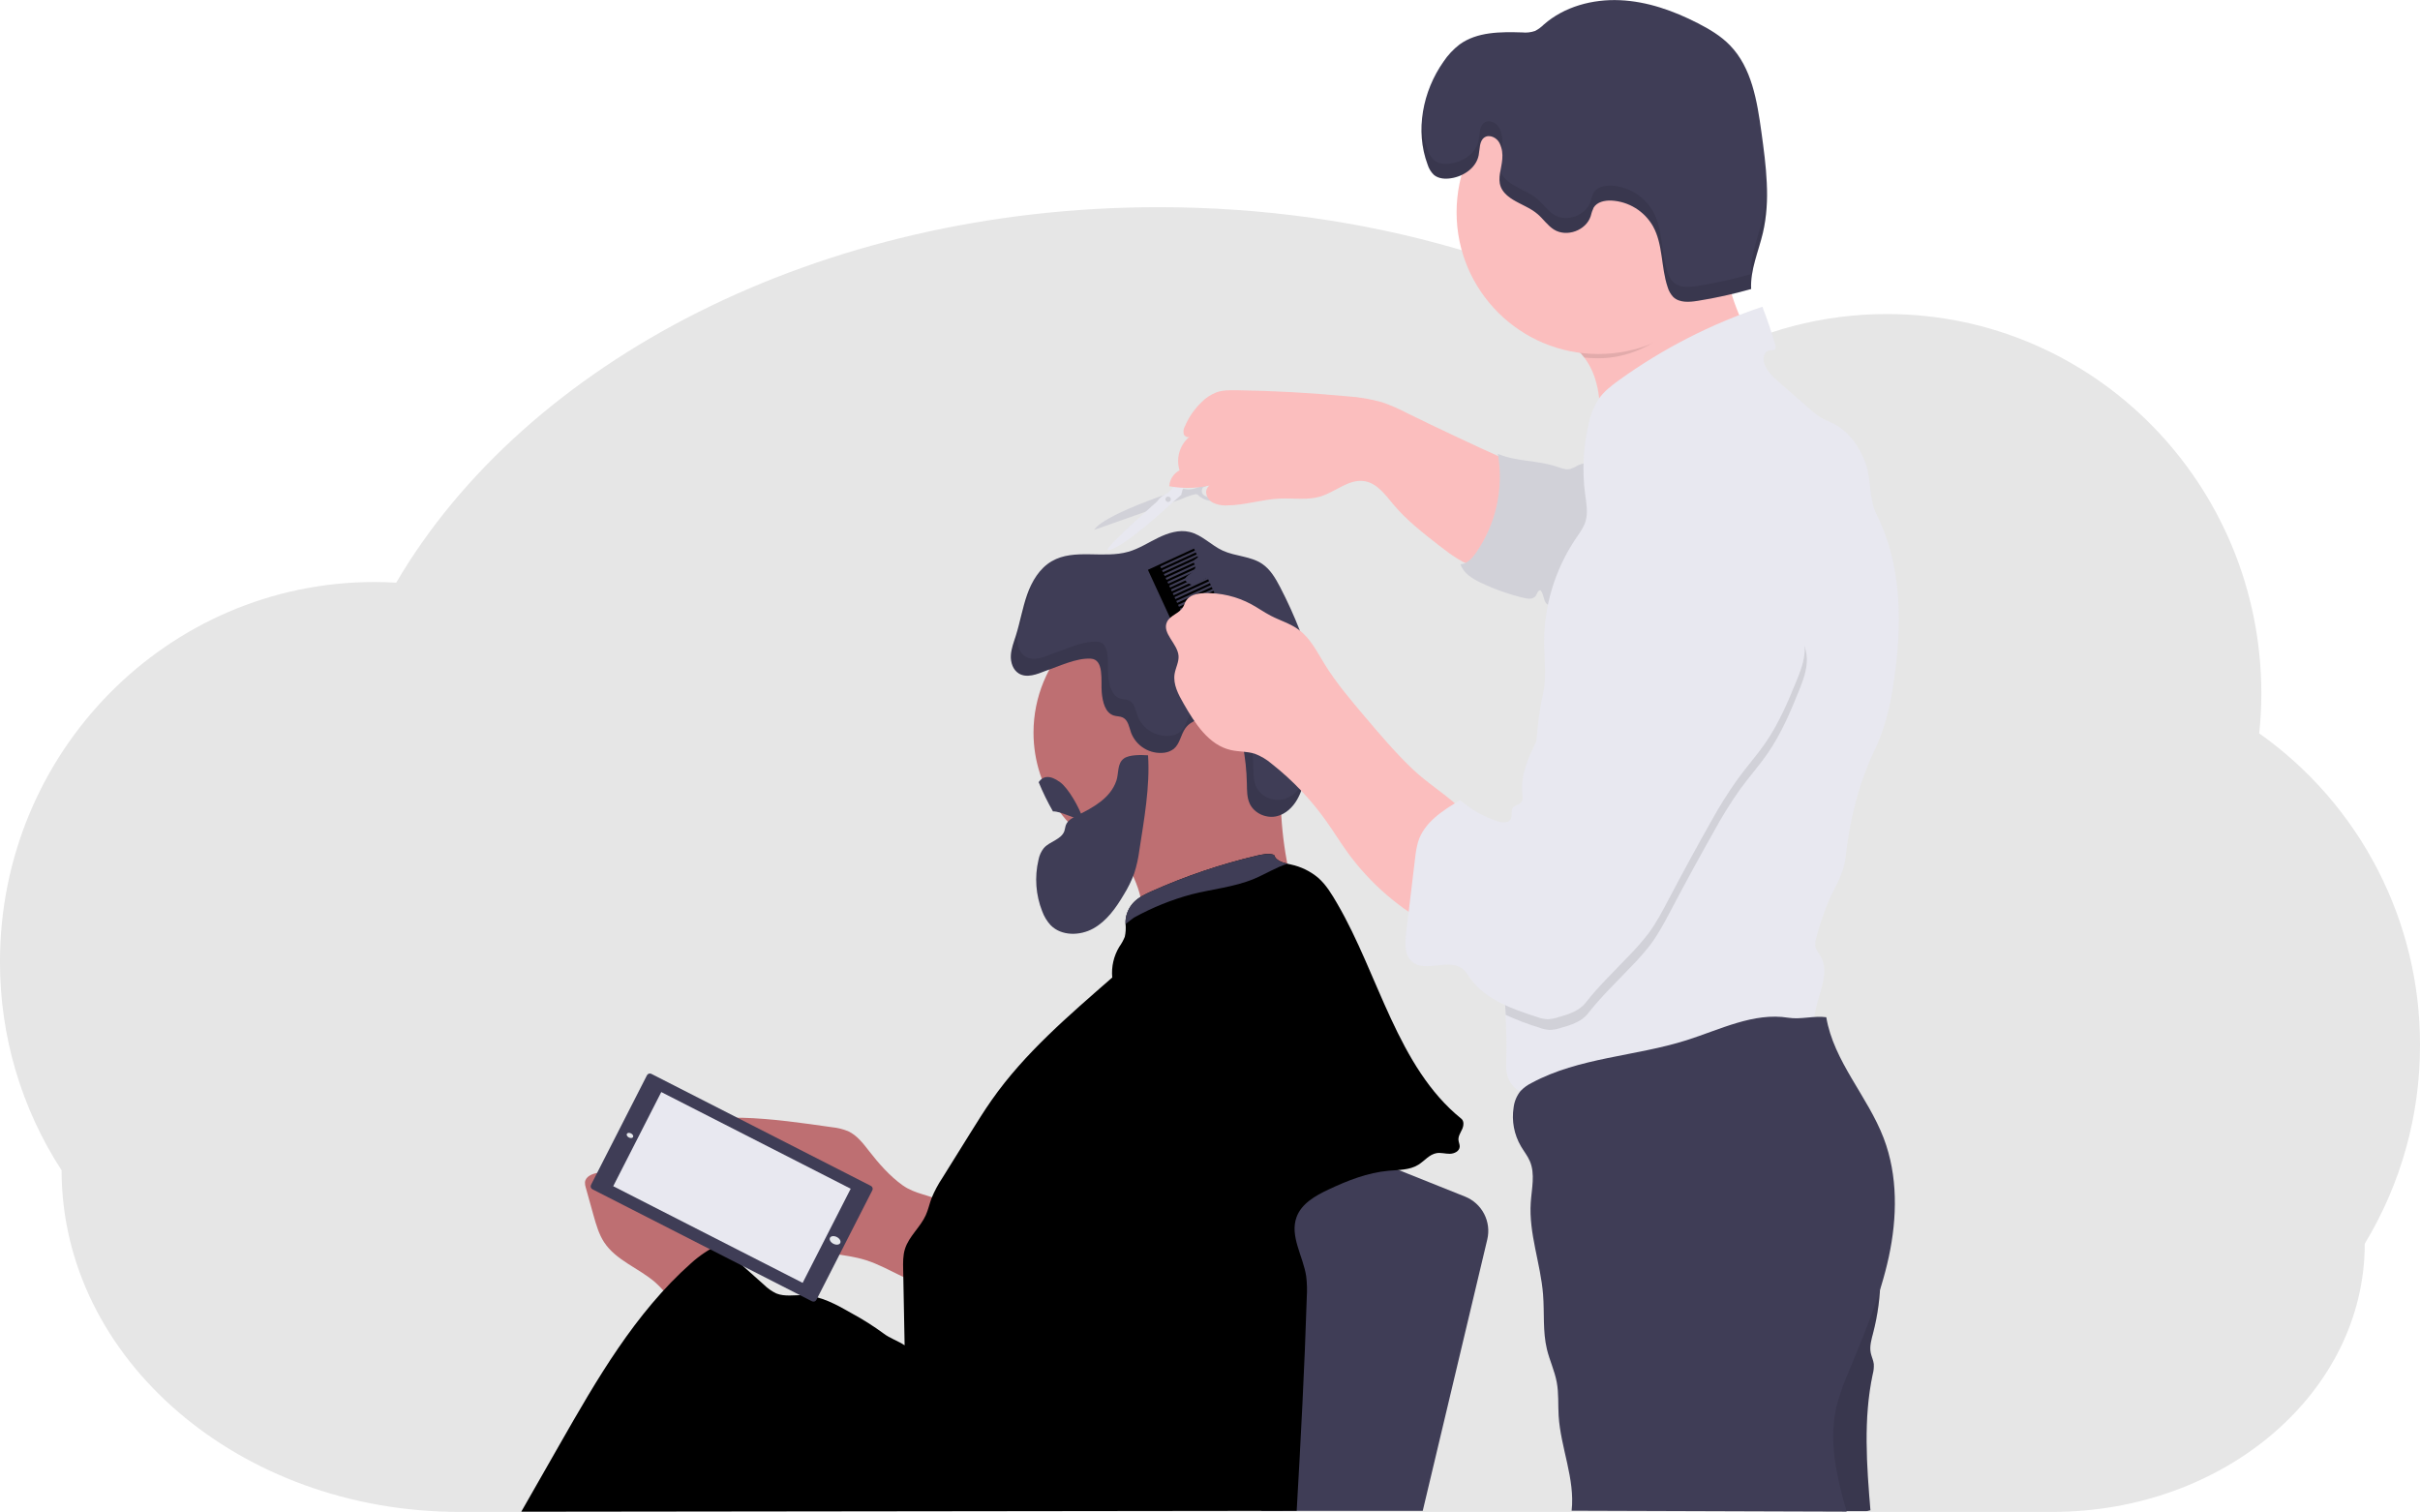 <svg width="493" height="308" viewBox="0 0 493 308" fill="none" xmlns="http://www.w3.org/2000/svg">
<g clip-path="url(#clip0_26_4)">
<path opacity="0.1" d="M493 212.916C493.035 200.48 490.078 188.217 484.377 177.164C478.677 166.11 470.402 156.588 460.248 149.403C460.529 146.717 460.673 144.018 460.679 141.316C460.679 98.604 426.531 63.978 384.402 63.978C371.43 63.964 358.675 67.31 347.38 73.689C317.563 54.078 278.636 42.208 236.05 42.208C166.758 42.208 107.154 73.637 80.712 118.702C79.242 118.616 77.764 118.569 76.273 118.569C34.152 118.569 -0.004 153.194 -0.004 195.907C-0.034 210.997 4.328 225.77 12.549 238.425C12.549 276.855 48.83 308.004 93.567 308.004H418.119C453.258 308.004 481.744 283.546 481.744 253.371C489.135 241.173 493.029 227.178 493 212.916Z" fill="black"/>
<path d="M357.072 70.712C353.822 72.082 350.564 73.456 347.539 75.266C346.164 76.085 344.846 76.989 343.432 77.735C341.911 78.544 340.295 79.156 338.692 79.811C334.268 81.618 329.971 83.722 325.832 86.11C326.19 81.478 325.513 76.446 322.743 72.836C322.335 72.301 321.883 71.802 321.389 71.345C319.429 69.527 316.649 69.058 314.723 67.468C315.895 65.409 318.498 63.539 320.269 61.966C322.182 60.275 324.168 58.67 326.225 57.154C330.336 54.118 334.714 51.461 339.304 49.214C342.217 47.788 345.259 46.512 348.474 46.077C348.879 45.986 349.303 46.024 349.685 46.185C350.185 46.461 350.366 47.081 350.487 47.637C351.086 50.416 351.392 53.268 351.892 56.068C352.137 57.507 352.469 58.93 352.887 60.329C353.424 61.983 354.044 63.61 354.744 65.202C355.523 67.037 356.299 68.874 357.072 70.712Z" fill="#FBBEBE"/>
<path d="M264.845 149.244C264.844 154.963 263.036 160.535 259.679 165.166C256.322 169.797 251.588 173.249 246.152 175.031C240.716 176.812 234.856 176.831 229.408 175.085C223.961 173.34 219.204 169.918 215.817 165.309C212.39 160.654 210.543 155.024 210.546 149.244C210.546 142.045 213.407 135.141 218.498 130.051C223.59 124.961 230.495 122.101 237.696 122.101C244.896 122.101 251.802 124.961 256.893 130.051C261.985 135.141 264.845 142.045 264.845 149.244Z" fill="#BE6F72"/>
<path d="M227.969 173.163C229.422 175.666 230.887 178.191 231.818 180.918C232.749 183.645 233.111 186.665 232.344 189.453C241.592 184.585 252.598 184.977 262.777 182.512C263.049 182.481 263.3 182.349 263.479 182.142C263.541 182 263.573 181.848 263.573 181.694C263.573 181.539 263.541 181.387 263.479 181.246C261.348 173.362 260.529 165.182 261.053 157.033L255.74 160.174C253.414 161.61 251.003 162.905 248.521 164.051C245.009 165.589 241.281 166.52 237.614 167.597C234.709 168.459 228.943 169.574 227.116 172.112C227.446 172.423 227.733 172.777 227.969 173.163Z" fill="#BE6F72"/>
<path d="M213.011 136.663C211.244 137.374 209.167 138.193 207.543 137.198C206.349 136.461 205.858 134.932 205.931 133.531C206.004 132.131 206.539 130.804 206.961 129.469C207.823 126.724 208.288 123.868 209.249 121.136C210.21 118.405 211.779 115.773 214.27 114.329C218.855 111.675 224.789 113.868 229.878 112.399C232.033 111.783 233.908 110.542 235.912 109.569C237.916 108.595 240.169 107.845 242.333 108.367C244.867 108.957 246.737 111.089 249.099 112.175C251.684 113.364 254.778 113.282 257.131 114.872C258.799 116.001 259.851 117.823 260.786 119.611C263.778 125.357 266.14 131.41 267.832 137.663C268.508 139.902 268.895 142.219 268.982 144.556C269.004 147.546 268.194 150.476 267.392 153.362L266.099 157.929C265.621 159.653 265.13 161.376 264.225 162.935C263.32 164.495 261.923 165.809 260.195 166.261C258.041 166.817 255.533 165.74 254.593 163.724C254.016 162.474 254.042 161.044 254.011 159.67C253.964 156.978 253.675 154.296 253.149 151.656C252.882 150.334 252.525 148.959 251.624 147.96C250.46 146.667 248.607 146.237 246.884 146.206C244.867 146.18 242.656 146.728 241.479 148.36C240.536 149.679 240.372 151.531 239.118 152.561C238.56 152.989 237.898 153.258 237.2 153.341C235.778 153.518 234.337 153.213 233.108 152.475C231.879 151.737 230.933 150.608 230.421 149.27C230.025 148.132 229.831 146.719 228.754 146.185C228.193 145.905 227.526 145.956 226.927 145.776C225.091 145.22 224.608 142.893 224.44 140.985C224.246 138.749 224.992 134.333 222.212 134.182C219.217 134.018 215.765 135.746 213.011 136.663Z" fill="#3F3D56"/>
<path d="M219.523 166.085C218.566 166.546 217.519 167.084 217.144 168.075C216.998 168.463 216.972 168.889 216.838 169.286C216.231 171.039 213.861 171.384 212.637 172.78C212.085 173.485 211.713 174.315 211.555 175.197C210.737 178.674 211.002 182.318 212.313 185.64C212.693 186.693 213.279 187.66 214.037 188.484C216.226 190.715 220.002 190.672 222.729 189.151C225.457 187.631 227.34 184.964 228.939 182.258C229.787 180.896 230.496 179.453 231.055 177.95C231.547 176.421 231.897 174.851 232.102 173.258C233.059 167.05 234.309 160.165 233.878 153.871C232.585 153.789 230.116 153.698 228.974 154.508C227.543 155.525 227.939 157.576 227.422 159.062C226.198 162.638 222.648 164.525 219.523 166.085Z" fill="#3F3D56"/>
<path d="M220.644 166.908C219.028 167.007 216.132 165.219 214.511 165.309C213.409 163.385 212.434 161.39 211.594 159.338C212.456 158.101 213.843 157.8 215.942 159.338C217.627 160.523 219.954 164.62 220.644 166.908Z" fill="#3F3D56"/>
<path d="M245.004 98.837C243.251 99.763 242.165 99.806 241.298 99.621C240.432 99.436 238.713 100.297 238.713 100.297C223.522 105.493 222.923 107.944 222.923 107.944L240.51 101.736C243.893 100.254 243.957 100.775 243.957 100.775C246.543 103.205 249.835 101.559 249.835 101.559C249.835 101.559 254.39 99.405 253.05 97.333C251.71 95.261 246.763 97.928 245.004 98.837ZM252.33 98.449C252.33 98.449 251.038 101.895 246.388 101.335C246.388 101.335 244.104 100.999 245.069 99.298C245.069 99.298 249.809 97.307 251.064 97.449C252.318 97.591 252.318 98.466 252.318 98.466L252.33 98.449Z" fill="#E8E8F0"/>
<path opacity="0.1" d="M245.004 98.837C243.251 99.763 242.165 99.806 241.298 99.621C240.432 99.436 238.713 100.297 238.713 100.297C223.522 105.493 222.923 107.944 222.923 107.944L240.51 101.736C243.893 100.254 243.957 100.775 243.957 100.775C246.543 103.205 249.835 101.559 249.835 101.559C249.835 101.559 254.39 99.405 253.05 97.333C251.71 95.261 246.763 97.928 245.004 98.837ZM252.33 98.449C252.33 98.449 251.038 101.895 246.388 101.335C246.388 101.335 244.104 100.999 245.069 99.298C245.069 99.298 249.809 97.307 251.064 97.449C252.318 97.591 252.318 98.466 252.318 98.466L252.33 98.449Z" fill="black"/>
<path d="M245.97 89.229C243.341 89.315 242.794 91.28 242.794 91.28C242.268 91.908 241.959 92.689 241.915 93.507C241.871 94.325 242.093 95.135 242.548 95.817L237.881 100.457C236.997 100.798 236.237 101.398 235.701 102.18C235.701 102.18 225.453 111.227 225.604 112.05C225.604 112.05 227.276 112.912 237.881 103.248L240.665 100.784C240.665 100.784 241.281 96.178 245.63 95.304C245.63 95.304 246.061 95.493 246.289 94.468C246.533 93.976 246.858 93.529 247.25 93.145C247.827 92.611 248.599 89.139 245.97 89.229ZM246.707 92.344C246.707 92.344 245.298 95.98 243.29 94.929C241.281 93.878 243.234 91.452 243.234 91.452C246.716 88.066 246.707 92.344 246.707 92.344Z" fill="#E8E8F0"/>
<path opacity="0.1" d="M237.971 102.266C238.278 102.266 238.527 102.017 238.527 101.71C238.527 101.403 238.278 101.154 237.971 101.154C237.664 101.154 237.416 101.403 237.416 101.71C237.416 102.017 237.664 102.266 237.971 102.266Z" fill="black"/>
<path d="M286.604 84.137C284.982 83.282 283.298 82.551 281.566 81.948C279.264 81.296 276.899 80.891 274.512 80.742C266.967 80.024 259.4 79.607 251.809 79.492C250.469 79.492 249.099 79.462 247.827 79.923C246.692 80.359 245.663 81.033 244.811 81.901C243.334 83.312 242.161 85.01 241.363 86.89C241.107 87.361 241.031 87.909 241.148 88.432C241.32 88.932 242.01 89.264 242.402 88.91C241.399 89.719 240.662 90.81 240.287 92.042C239.912 93.274 239.916 94.591 240.299 95.821C239.701 96.133 239.193 96.595 238.826 97.161C238.458 97.727 238.243 98.379 238.2 99.052C241.333 99.632 244.558 99.476 247.621 98.595C246.707 98.363 245.763 99.22 245.707 100.159C245.713 100.631 245.85 101.092 246.101 101.491C246.353 101.89 246.71 102.212 247.134 102.421C247.988 102.825 248.93 103.012 249.874 102.964C253.525 102.964 257.076 101.727 260.717 101.568C263.501 101.443 266.371 101.947 269.03 101.137C272.116 100.181 274.869 97.471 278.05 98.035C280.588 98.488 282.243 100.844 283.898 102.817C286.544 105.967 289.814 108.517 293.059 111.046C295.559 112.994 298.17 114.993 301.269 115.652C302.196 115.905 303.18 115.858 304.079 115.518C304.83 115.116 305.461 114.522 305.906 113.795C309.246 109.056 309.25 103.089 309.056 97.535C308.957 94.696 308.336 94.313 305.708 93.137C302.657 91.767 299.617 90.364 296.589 88.927C293.245 87.365 289.916 85.768 286.604 84.137Z" fill="#FBBEBE"/>
<path d="M321.532 94.77C321.018 95.076 320.475 95.332 319.911 95.532C318.967 95.756 318.006 95.356 317.088 95.045C313.21 93.753 308.901 94.059 305.151 92.46C306.381 99.516 304.771 106.771 300.674 112.645C299.898 113.748 298.877 114.876 297.532 114.963C298.131 116.802 299.976 117.914 301.725 118.741C304.519 120.063 307.442 121.094 310.448 121.817C311.31 122.02 312.361 122.119 312.861 121.386C313.163 120.955 313.292 120.219 313.822 120.245C314.632 121.106 314.365 122.873 315.485 123.26C315.835 123.349 316.201 123.349 316.55 123.26L319.049 122.829C319.799 122.765 320.521 122.516 321.152 122.106C321.547 121.763 321.874 121.347 322.113 120.882C324.914 116.113 325.992 110.594 326.423 105.144C326.634 102.438 326.897 99.569 326.711 96.855C326.539 94.528 323.557 93.826 321.532 94.77Z" fill="#E8E8F0"/>
<path opacity="0.1" d="M321.532 94.77C321.018 95.076 320.475 95.332 319.911 95.532C318.967 95.756 318.006 95.356 317.088 95.045C313.21 93.753 308.901 94.059 305.151 92.46C306.381 99.516 304.771 106.771 300.674 112.645C299.898 113.748 298.877 114.876 297.532 114.963C298.131 116.802 299.976 117.914 301.725 118.741C304.519 120.063 307.442 121.094 310.448 121.817C311.31 122.02 312.361 122.119 312.861 121.386C313.163 120.955 313.292 120.219 313.822 120.245C314.632 121.106 314.365 122.873 315.485 123.26C315.835 123.349 316.201 123.349 316.55 123.26L319.049 122.829C319.799 122.765 320.521 122.516 321.152 122.106C321.547 121.763 321.874 121.347 322.113 120.882C324.914 116.113 325.992 110.594 326.423 105.144C326.634 102.438 326.897 99.569 326.711 96.855C326.539 94.528 323.557 93.826 321.532 94.77Z" fill="black"/>
<path d="M177.066 234.518C175.838 232.941 174.576 231.269 172.757 230.438C171.709 230.015 170.606 229.745 169.482 229.636C163.418 228.775 157.342 227.879 151.223 227.711C149.223 227.655 147.077 227.711 145.448 228.878C143.582 230.209 142.862 232.661 142.759 234.948C142.648 237.673 143.189 240.384 144.337 242.857C145.485 245.33 147.208 247.493 149.361 249.166C153.024 251.958 157.652 253.125 162.169 254.047C164.543 254.534 166.931 254.969 169.327 255.34C171.723 255.71 174.162 256.003 176.476 256.744C181.423 258.33 185.789 261.914 190.977 262.211C191.221 262.249 191.471 262.207 191.688 262.091C191.916 261.907 192.069 261.647 192.119 261.358C193.261 257.33 197.222 247.684 192.119 244.866C189.452 243.397 186.491 243.332 183.88 241.467C181.268 239.601 179.049 237.064 177.066 234.518Z" fill="#BE6F72"/>
<path d="M133.502 261.259C130.145 258.338 125.513 256.792 123.073 253.074C122 251.436 121.457 249.515 120.919 247.628L119.333 241.932C119.211 241.582 119.155 241.213 119.169 240.842C119.29 239.653 120.69 239.089 121.871 238.904C127.904 237.964 134.187 240.394 138.704 244.504C143.22 248.614 146.12 254.284 147.823 260.161C147.942 260.46 147.96 260.79 147.874 261.1C147.727 261.376 147.494 261.596 147.211 261.729C145.03 263.021 142.1 264.904 139.553 265.301C137.006 265.697 135.317 262.819 133.502 261.259Z" fill="#BE6F72"/>
<path d="M280.79 236.702L298.459 243.772C300.135 244.442 301.515 245.692 302.347 247.295C303.178 248.897 303.406 250.744 302.988 252.5L289.84 307.789H256.968L262.691 244.888C262.691 244.888 275.188 234.548 280.79 236.702Z" fill="#3F3D56"/>
<path d="M297.856 230.067C297.528 230.782 297.046 231.489 297.119 232.269C297.162 232.734 297.403 233.174 297.369 233.634C297.3 234.539 296.253 235.043 295.348 235.052C294.443 235.061 293.533 234.768 292.641 234.923C291.176 235.173 290.185 236.521 288.918 237.301C287.151 238.387 284.945 238.322 282.885 238.507C278.575 238.895 274.499 240.511 270.599 242.35C267.948 243.6 265.134 245.202 264.134 247.951C262.699 251.828 265.483 255.913 266.099 260.014C266.265 261.395 266.305 262.788 266.22 264.176C265.768 278.66 264.988 293.313 264.16 307.78L106.193 307.965L113.972 294.338C121.557 281.047 129.344 267.506 140.785 257.343C142.482 255.811 144.389 254.529 146.448 253.535L155.623 261.72C156.357 262.451 157.209 263.052 158.144 263.5C159.867 264.202 161.798 263.801 163.647 263.861C167.202 263.978 170.451 265.792 173.537 267.562C175.8 268.79 177.977 270.171 180.053 271.694C181.268 272.625 183.022 273.206 184.289 274.064L183.992 258.597C183.962 257.201 183.94 255.771 184.358 254.439C185.168 251.854 187.482 250.028 188.594 247.568C189.098 246.46 189.344 245.254 189.766 244.121C190.363 242.664 191.105 241.271 191.981 239.963L197.7 230.778C199.114 228.512 200.523 226.246 202.057 224.061C208.767 214.493 217.799 206.828 226.586 199.138C226.382 196.946 226.888 194.747 228.03 192.865C228.48 192.238 228.853 191.56 229.142 190.845C229.328 189.996 229.382 189.124 229.301 188.26C229.301 188.04 229.301 187.829 229.301 187.596C229.397 186.187 229.986 184.857 230.965 183.839C231.973 182.792 233.322 182.155 234.649 181.56C241.518 178.489 248.66 176.069 255.981 174.331C257.149 174.055 258.386 173.797 259.536 174.146C259.885 175.27 261.075 175.666 262.264 175.951L263.027 176.127C265.047 176.563 266.931 177.483 268.517 178.807C270.185 180.263 271.331 182.211 272.447 184.128C280.838 198.53 284.703 217.427 297.683 227.892C298.313 228.387 298.183 229.378 297.856 230.067Z" fill="black"/>
<path opacity="0.1" d="M350.789 53.169C346.246 63.151 337.296 72.987 325.608 72.987C324.654 72.987 323.701 72.94 322.751 72.845C322.344 72.31 321.891 71.811 321.398 71.354C319.437 69.536 316.658 69.066 314.731 67.477C315.904 65.417 318.507 63.547 320.278 61.975C322.191 60.283 324.176 58.679 326.233 57.163C330.345 54.127 334.722 51.47 339.312 49.222C342.226 47.796 345.268 46.521 348.483 46.086C348.888 45.995 349.311 46.032 349.694 46.194C350.194 46.469 350.375 47.09 350.495 47.645C351.095 50.403 350.289 50.368 350.789 53.169Z" fill="black"/>
<path d="M325.609 72.121C341.555 72.121 354.482 59.197 354.482 43.255C354.482 27.313 341.555 14.39 325.609 14.39C309.662 14.39 296.735 27.313 296.735 43.255C296.735 59.197 309.662 72.121 325.609 72.121Z" fill="#FBBEBE"/>
<path d="M385.738 139.257C385.268 142.747 384.448 146.181 383.29 149.506C382.859 150.717 382.329 151.898 381.782 153.061C378.571 159.864 376.809 167.218 375.968 174.697C375.904 175.286 375.796 175.869 375.645 176.442C375.012 178.855 373.676 181.009 372.654 183.279C371.613 185.732 370.749 188.256 370.069 190.832C369.823 191.478 369.74 192.175 369.827 192.861C369.987 193.589 370.513 194.153 370.883 194.812C372.797 198.108 370.586 202.137 369.84 205.868C369.586 207.16 369.474 208.565 368.634 209.573C367.918 210.434 366.807 210.831 365.751 211.193C350.702 216.307 335.299 220.316 319.666 223.187C317.334 223.618 314.925 224.018 312.611 223.588C310.297 223.157 307.991 221.726 307.198 219.495C306.742 218.202 306.819 216.798 306.858 215.428C306.944 212.55 306.858 209.655 306.703 206.755C306.203 197.212 305.069 187.635 307.565 178.493C308.31 175.796 309.362 173.193 310.206 170.527C311.857 165.327 312.283 159.95 312.697 154.556C313.038 150.11 313.369 145.646 314.365 141.26C315.106 137.99 314.615 134.591 314.572 131.239C314.486 123.569 316.741 116.055 321.036 109.698C321.782 108.599 322.6 107.514 322.992 106.251C323.544 104.442 323.165 102.499 322.915 100.62C322.286 95.831 322.54 90.967 323.665 86.269C324.018 84.512 324.692 82.834 325.651 81.319C326.724 79.755 328.263 78.575 329.801 77.463C338.733 71.026 348.588 65.978 359.032 62.492C359.993 64.922 360.916 67.761 361.652 70.247C361.752 70.583 361.821 71.009 361.545 71.225C361.269 71.44 360.984 71.324 360.683 71.332C360.372 71.366 360.078 71.493 359.84 71.697C359.602 71.901 359.432 72.172 359.351 72.474C359.2 73.084 359.258 73.727 359.515 74.301C360.101 75.809 361.364 76.933 362.579 77.997L368.69 83.327C369.421 84.011 370.22 84.62 371.073 85.145C371.84 85.576 372.676 85.882 373.465 86.278C376.628 87.876 378.813 90.991 380.032 94.317C381.252 97.643 380.7 101.641 382.29 104.799C387.574 115.268 387.531 127.655 385.738 139.257Z" fill="#E8E8F0"/>
<path d="M381.722 248.8C383.578 256.282 383.532 264.109 381.588 271.569C381.239 272.9 380.83 274.279 381.105 275.627C381.265 276.394 381.64 277.114 381.726 277.894C381.764 278.605 381.687 279.318 381.498 280.005C379.584 289.052 380.269 298.453 381.041 307.685C380.713 307.685 380.61 307.836 380.265 307.836H371.961C371.814 305.411 368.798 303.593 367.324 301.658C365.898 299.762 364.912 297.573 364.437 295.248C363.963 292.924 364.011 290.524 364.579 288.221C365.872 283.051 369.681 278.919 371.633 273.977C373.788 268.54 373.603 262.384 375.891 257.007C377.205 253.901 379.662 251.475 381.722 248.8Z" fill="#3F3D56"/>
<path opacity="0.1" d="M381.722 248.8C383.578 256.282 383.532 264.109 381.588 271.569C381.239 272.9 380.83 274.279 381.105 275.627C381.265 276.394 381.64 277.114 381.726 277.894C381.764 278.605 381.687 279.318 381.498 280.005C379.584 289.052 380.269 298.453 381.041 307.685C380.713 307.685 380.61 307.836 380.265 307.836H371.961C371.814 305.411 368.798 303.593 367.324 301.658C365.898 299.762 364.912 297.573 364.437 295.248C363.963 292.924 364.011 290.524 364.579 288.221C365.872 283.051 369.681 278.919 371.633 273.977C373.788 268.54 373.603 262.384 375.891 257.007C377.205 253.901 379.662 251.475 381.722 248.8Z" fill="black"/>
<path d="M364.294 207.332C357.235 206.204 350.396 209.758 343.579 211.916C333.163 215.212 321.695 215.415 312.072 220.589C311.213 221.003 310.434 221.566 309.771 222.252C308.99 223.219 308.499 224.387 308.353 225.621C307.923 228.35 308.452 231.143 309.849 233.527C310.448 234.544 311.202 235.478 311.667 236.568C312.77 239.153 312.034 242.135 311.844 244.961C311.413 251.273 313.861 257.416 314.352 263.724C314.645 267.442 314.262 271.242 315.136 274.869C315.684 277.144 316.714 279.29 317.14 281.59C317.567 283.891 317.382 286.14 317.524 288.415C317.925 294.933 320.894 301.266 320.17 307.759L376.193 307.944C374.115 300.719 372.387 293.248 374.27 285.972C374.924 283.671 375.736 281.418 376.701 279.229C379.834 271.66 383.053 264.068 384.781 256.064C386.509 248.059 386.664 239.511 383.738 231.86C380.48 223.329 373.555 216.233 372.047 207.229C369.461 206.884 366.884 207.746 364.294 207.332Z" fill="#3F3D56"/>
<path d="M305.501 29.176C304.958 28.038 303.419 27.289 302.385 28.008C301.351 28.728 301.484 30.335 301.23 31.627C300.739 34.169 298.213 35.901 295.628 36.306C294.417 36.5 293.068 36.422 292.128 35.638C291.523 35.059 291.078 34.333 290.836 33.531C288.25 26.638 289.823 18.59 294.055 12.576C294.953 11.228 296.067 10.037 297.352 9.052C300.915 6.467 305.682 6.467 310.09 6.605C310.985 6.702 311.891 6.597 312.741 6.299C313.388 5.958 313.981 5.522 314.499 5.006C318.675 1.336 324.445 -0.207 330.013 0.039C335.581 0.284 340.937 2.193 345.884 4.73C348.25 5.941 350.569 7.315 352.422 9.228C356.874 13.808 357.959 20.594 358.834 26.918C359.774 33.742 360.709 40.756 359.127 47.464C358.231 51.264 356.542 54.978 356.74 58.877C353.16 59.899 349.522 60.703 345.846 61.285C344.122 61.557 342.131 61.716 340.868 60.497C340.334 59.925 339.944 59.234 339.731 58.481C338.364 54.444 338.821 49.834 336.757 46.103C335.894 44.582 334.66 43.303 333.171 42.386C331.682 41.468 329.985 40.942 328.237 40.855C326.884 40.808 325.346 41.14 324.652 42.299C324.386 42.867 324.181 43.462 324.04 44.074C323.083 46.956 319.166 48.382 316.585 46.775C315.292 45.965 314.408 44.621 313.24 43.613C311.758 42.342 309.858 41.687 308.194 40.662C302.652 37.228 307.647 33.678 305.501 29.176Z" fill="#3F3D56"/>
<path d="M262.281 175.955C259.924 176.709 257.778 178.075 255.485 179.035C251.447 180.72 247.008 181.112 242.772 182.189C238.702 183.28 234.78 184.86 231.089 186.894C230.818 187.04 229.965 187.755 229.284 188.247C229.284 188.027 229.284 187.816 229.284 187.583C229.379 186.174 229.968 184.844 230.947 183.826C231.956 182.779 233.304 182.142 234.632 181.547C241.507 178.48 248.654 176.063 255.981 174.331C257.149 174.055 258.385 173.797 259.536 174.146C259.902 175.27 261.092 175.666 262.281 175.955Z" fill="#3F3D56"/>
<path opacity="0.1" d="M201.186 286.441C205.823 291.611 209.982 297.255 215.377 301.615C209.15 293.347 200.217 287.829 192.141 281.594C190.503 280.328 187.228 278.531 186.237 276.7C184.672 273.831 188.129 275.869 189.564 276.649C194.045 279.083 197.803 282.676 201.186 286.441Z" fill="black"/>
<path opacity="0.1" d="M368.026 135.53C367.807 137.391 367.113 139.158 366.41 140.89C364.687 145.198 362.838 149.463 360.235 153.285C358.442 155.917 356.309 158.295 354.439 160.867C352.519 163.597 350.758 166.435 349.164 169.368C346.225 174.572 343.361 179.82 340.571 185.11C339.239 187.643 337.916 190.198 336.197 192.486C334.99 194.03 333.695 195.503 332.318 196.898C329.302 200.077 326.203 203.015 323.506 206.462C322.17 208.185 319.942 208.849 317.86 209.435C317.164 209.666 316.439 209.797 315.705 209.823C314.967 209.771 314.241 209.61 313.551 209.344C311.226 208.635 308.951 207.772 306.742 206.759C306.242 197.216 305.109 187.639 307.604 178.497C308.349 175.8 309.401 173.198 310.245 170.531C311.896 165.331 312.323 159.954 312.736 154.56C313.249 153.479 313.796 152.406 314.326 151.363C317.921 144.263 320.95 136.444 320.015 128.529C319.777 127.103 319.611 125.665 319.519 124.221C319.528 122.451 319.827 120.695 320.403 119.021C321.693 115.068 323.825 111.442 326.652 108.392C329.479 105.343 332.934 102.942 336.779 101.357C337.993 100.79 339.317 100.496 340.657 100.495C342.381 100.586 344.031 101.482 345.712 101.154C351.405 103.658 356.012 107.931 359.455 113.11C362.898 118.288 363.088 125.208 366.833 130.171C367.94 131.679 368.242 133.673 368.026 135.53Z" fill="black"/>
<path d="M243.423 112.149L243.242 111.757L236.2 115.006L235.024 115.549L233.852 116.087L243.781 137.607L244.953 137.064L246.129 136.521L253.171 133.273L252.99 132.885L245.948 136.134L245.767 135.741L252.809 132.493L252.628 132.101L245.586 135.349L245.405 134.957L252.447 131.709L252.27 131.317L245.224 134.565L245.043 134.178L252.089 130.929L251.908 130.537L244.862 133.786L244.681 133.393L251.727 130.145L251.546 129.753L244.504 133.001L244.323 132.609L251.365 129.361L251.184 128.973L244.143 132.222L243.961 131.83L251.003 128.581L250.822 128.189L243.781 131.437L243.6 131.045L250.645 127.797L250.464 127.405L243.418 130.653L243.238 130.266L250.283 127.013L250.102 126.625L243.057 129.874L242.88 129.482L249.921 126.233L249.74 125.841L242.699 129.089L242.518 128.697L249.559 125.449L249.378 125.057L242.337 128.305L242.156 127.918L249.197 124.669L249.021 124.277L241.975 127.526L241.794 127.134L248.84 123.885L248.659 123.493L241.613 126.741L241.436 126.349L248.478 123.105L248.297 122.713L241.255 125.962L241.074 125.57L248.116 122.321L247.935 121.929L240.893 125.178L240.712 124.785L247.754 121.537L247.577 121.145L240.531 124.398L240.35 124.006L247.396 120.757L247.215 120.365L240.169 123.614L239.988 123.222L247.034 119.973L246.853 119.581L239.812 122.83L239.631 122.437L246.672 119.189L246.491 118.801L239.45 122.05L239.269 121.658L246.31 118.409L246.129 118.017L239.088 121.266L238.907 120.874L245.952 117.625L245.771 117.237L238.726 120.481L238.545 120.094L245.59 116.845L245.409 116.453L238.364 119.702L238.187 119.31L245.228 116.061L245.047 115.669L238.006 118.918L237.825 118.526L244.866 115.277L244.685 114.889L237.644 118.138L237.463 117.746L244.504 114.497L244.328 114.105L237.282 117.354L237.101 116.962L244.147 113.713L243.966 113.321L236.92 116.57L236.739 116.182L243.785 112.933L243.604 112.541L236.558 115.79L236.381 115.398L243.423 112.149Z" fill="black"/>
<path opacity="0.1" d="M265.531 159.48C264.621 161.018 263.229 162.354 261.501 162.806C259.346 163.362 256.838 162.285 255.899 160.269C255.321 159.019 255.347 157.589 255.317 156.214C255.27 153.523 254.981 150.841 254.455 148.201C254.188 146.878 253.83 145.504 252.93 144.504C251.766 143.212 249.913 142.781 248.189 142.751C246.173 142.725 243.962 143.272 242.785 144.905C241.842 146.223 241.678 148.076 240.424 149.106C239.866 149.533 239.204 149.803 238.506 149.886C237.083 150.063 235.642 149.758 234.414 149.02C233.185 148.282 232.239 147.153 231.727 145.814C231.331 144.677 231.137 143.264 230.06 142.729C229.499 142.449 228.831 142.501 228.232 142.32C226.396 141.764 225.914 139.438 225.746 137.529C225.552 135.293 226.297 130.877 223.518 130.727C220.544 130.563 217.092 132.29 214.339 133.208C212.572 133.919 210.495 134.738 208.87 133.742C207.676 133.006 207.185 131.476 207.258 130.076C207.332 128.676 207.866 127.349 208.288 126.013C209.012 123.756 209.447 121.412 210.111 119.12C209.799 119.768 209.521 120.433 209.279 121.11C208.323 123.829 207.875 126.711 206.995 129.443C206.564 130.778 206.039 132.105 205.965 133.505C205.892 134.906 206.396 136.435 207.577 137.172C209.202 138.167 211.279 137.348 213.046 136.638C215.8 135.72 219.251 133.992 222.225 134.156C225.005 134.307 224.259 138.723 224.453 140.959C224.621 142.867 225.104 145.194 226.939 145.75C227.538 145.931 228.206 145.879 228.767 146.159C229.844 146.693 230.06 148.106 230.434 149.244C230.946 150.582 231.892 151.711 233.121 152.449C234.35 153.187 235.791 153.492 237.213 153.315C237.911 153.232 238.573 152.963 239.131 152.535C240.385 151.505 240.549 149.653 241.492 148.335C242.669 146.693 244.88 146.146 246.896 146.18C248.62 146.206 250.495 146.637 251.637 147.934C252.538 148.933 252.895 150.308 253.162 151.63C253.688 154.27 253.977 156.952 254.024 159.644C254.055 161.018 254.024 162.449 254.606 163.698C255.541 165.714 258.054 166.791 260.208 166.236C261.932 165.783 263.328 164.448 264.238 162.91C264.93 161.654 265.463 160.316 265.824 158.929C265.729 159.127 265.634 159.303 265.531 159.48Z" fill="black"/>
<path d="M287.698 156.619C284.251 153.311 281.135 149.649 278.041 145.995C275.076 142.501 272.102 138.99 269.715 135.082C268.237 132.665 266.918 130.029 264.647 128.336C262.923 127.043 260.816 126.44 258.911 125.453C257.541 124.742 256.278 123.842 254.925 123.105C251.973 121.51 248.651 120.727 245.298 120.835C243.906 120.882 242.324 121.205 241.609 122.403C241.363 122.812 241.247 123.291 240.997 123.696C240.226 124.988 238.368 125.354 237.735 126.711C236.666 128.995 239.889 131.093 240.092 133.605C240.187 134.863 239.493 136.034 239.29 137.28C238.946 139.434 240.062 141.489 241.139 143.367C243.445 147.391 246.25 151.799 250.779 152.811C252.382 153.169 254.076 153.052 255.64 153.561C256.901 154.038 258.068 154.734 259.088 155.616C263.343 158.969 267.094 162.917 270.224 167.339C271.68 169.394 272.999 171.539 274.468 173.581C279.145 180.051 285.283 185.326 292.383 188.979L297.67 172.177C298.485 169.592 299.127 166.046 296.808 164.03C293.904 161.415 290.555 159.351 287.698 156.619Z" fill="#FBBEBE"/>
<path d="M345.259 99.018C343.579 99.341 341.911 98.449 340.204 98.358C338.864 98.358 337.54 98.652 336.326 99.22C332.482 100.807 329.027 103.207 326.2 106.257C323.373 109.306 321.241 112.932 319.95 116.884C319.379 118.565 319.085 120.327 319.08 122.101C319.105 123.545 319.407 124.966 319.575 126.41C320.51 134.311 317.481 142.135 313.891 149.244C311.904 153.169 309.663 157.309 310.133 161.682C310.193 162.268 310.288 162.927 309.931 163.405C309.5 163.974 308.569 164.004 308.168 164.603C307.767 165.202 308.134 166.106 307.815 166.783C307.384 167.739 305.979 167.623 304.975 167.282C302.222 166.351 299.673 164.904 297.463 163.017C293.882 165.107 290.051 167.597 288.875 171.569C288.598 172.583 288.407 173.617 288.301 174.663L286.453 190.086C286.207 192.128 286.086 194.524 287.629 195.885C290.288 198.238 295.024 195.192 297.868 197.32C298.597 197.863 299.071 198.673 299.592 199.409C302.699 203.67 308.047 205.544 313.064 207.164C313.755 207.427 314.481 207.586 315.218 207.638C315.952 207.618 316.678 207.487 317.373 207.251C319.459 206.665 321.682 205.984 323.018 204.282C325.72 200.835 328.819 197.897 331.835 194.718C333.21 193.321 334.505 191.848 335.714 190.306C337.438 188.014 338.756 185.459 340.088 182.926C342.872 177.635 345.733 172.388 348.672 167.183C350.283 164.263 352.06 161.438 353.995 158.722C355.869 156.137 357.998 153.767 359.791 151.139C362.376 147.314 364.234 143.031 365.966 138.744C366.669 137.021 367.362 135.242 367.587 133.385C367.811 131.528 367.509 129.533 366.38 128.038C362.635 123.071 362.45 116.156 359.006 110.977C355.563 105.799 350.956 101.516 345.259 99.018Z" fill="#E8E8F0"/>
<path d="M243.539 113.916C243.439 113.98 243.354 114.065 243.29 114.165C243.226 114.266 243.184 114.379 243.169 114.497C243.169 114.713 243.346 114.881 243.44 115.075C243.703 115.626 243.281 116.264 242.798 116.643C242.316 117.022 241.73 117.315 241.467 117.871C241.426 117.944 241.408 118.028 241.415 118.112C241.444 118.225 241.511 118.326 241.605 118.396C241.888 118.722 242.257 118.964 242.669 119.094C243.328 119.232 243.962 118.797 244.522 118.439C245.13 118.055 245.777 117.737 246.453 117.492C246.662 117.43 246.859 117.332 247.034 117.203C247.25 116.988 247.383 116.704 247.409 116.402C247.556 115.32 246.978 114.282 246.319 113.386C245.526 112.33 244.216 113.334 243.539 113.916Z" fill="#3F3D56"/>
<path d="M177.424 241.593L132.691 218.767C132.365 218.6 131.965 218.73 131.798 219.056L120.398 241.386C120.232 241.712 120.361 242.112 120.688 242.279L165.42 265.104C165.746 265.271 166.146 265.141 166.313 264.815L177.713 242.485C177.88 242.159 177.75 241.759 177.424 241.593Z" fill="#3F3D56"/>
<path d="M173.305 242.167L134.714 222.475L124.923 241.654L163.514 261.346L173.305 242.167Z" fill="#E8E8F0"/>
<path d="M128.969 231.638C129.087 231.407 128.899 231.075 128.55 230.897C128.2 230.718 127.821 230.761 127.703 230.992C127.585 231.223 127.773 231.555 128.123 231.733C128.472 231.912 128.852 231.869 128.969 231.638Z" fill="#E6E8EC"/>
<path d="M171.171 253.228C171.365 252.849 171.054 252.303 170.478 252.009C169.901 251.714 169.277 251.783 169.083 252.163C168.889 252.542 169.2 253.088 169.776 253.382C170.353 253.677 170.977 253.608 171.171 253.228Z" fill="#E6E8EC"/>
<g opacity="0.1">
<path d="M359.119 44.431C358.222 48.231 356.533 51.945 356.731 55.844C353.152 56.866 349.514 57.67 345.837 58.252C344.113 58.524 342.122 58.683 340.859 57.464C340.325 56.892 339.935 56.201 339.722 55.448C338.356 51.411 338.812 46.801 336.748 43.07C335.885 41.549 334.652 40.27 333.162 39.353C331.673 38.435 329.976 37.909 328.228 37.822C326.875 37.775 325.337 38.107 324.643 39.266C324.377 39.834 324.172 40.429 324.031 41.041C323.074 43.923 319.157 45.349 316.576 43.742C315.283 42.932 314.399 41.588 313.232 40.58C311.749 39.309 309.849 38.654 308.185 37.629C306.686 36.707 305.966 35.776 305.66 34.815C305.281 36.888 305.173 38.792 308.185 40.644C309.849 41.67 311.749 42.325 313.232 43.596C314.399 44.595 315.266 45.948 316.576 46.758C319.161 48.356 323.074 46.939 324.031 44.057C324.172 43.445 324.377 42.85 324.643 42.282C325.337 41.123 326.875 40.791 328.228 40.838C329.976 40.925 331.673 41.451 333.162 42.369C334.652 43.286 335.885 44.565 336.748 46.086C338.812 49.817 338.356 54.427 339.722 58.464C339.939 59.223 340.335 59.919 340.877 60.493C342.139 61.699 344.135 61.553 345.854 61.281C349.531 60.699 353.169 59.895 356.748 58.873C356.537 54.974 358.239 51.26 359.136 47.46C359.826 44.351 360.103 41.164 359.959 37.982C359.89 40.154 359.609 42.314 359.119 44.431Z" fill="black"/>
<path d="M305.919 30.382C306.234 28.965 306.083 27.484 305.488 26.16C304.945 25.023 303.406 24.273 302.372 24.992C301.338 25.712 301.484 27.319 301.23 28.611C300.739 31.153 298.213 32.885 295.628 33.29C294.417 33.484 293.068 33.407 292.129 32.622C291.523 32.043 291.078 31.317 290.836 30.516C290.174 28.724 289.772 26.846 289.642 24.941C289.423 27.857 289.83 30.785 290.836 33.531C291.078 34.333 291.523 35.059 292.129 35.638C293.068 36.422 294.417 36.5 295.628 36.306C298.183 35.901 300.722 34.152 301.23 31.627C301.476 30.335 301.308 28.771 302.376 28.03C303.445 27.289 304.962 28.06 305.492 29.197C305.677 29.576 305.82 29.973 305.919 30.382Z" fill="black"/>
</g>
</g>
<defs>
<clipPath id="clip0_26_4">
<rect width="493" height="308" fill="white"/>
</clipPath>
</defs>
</svg>
